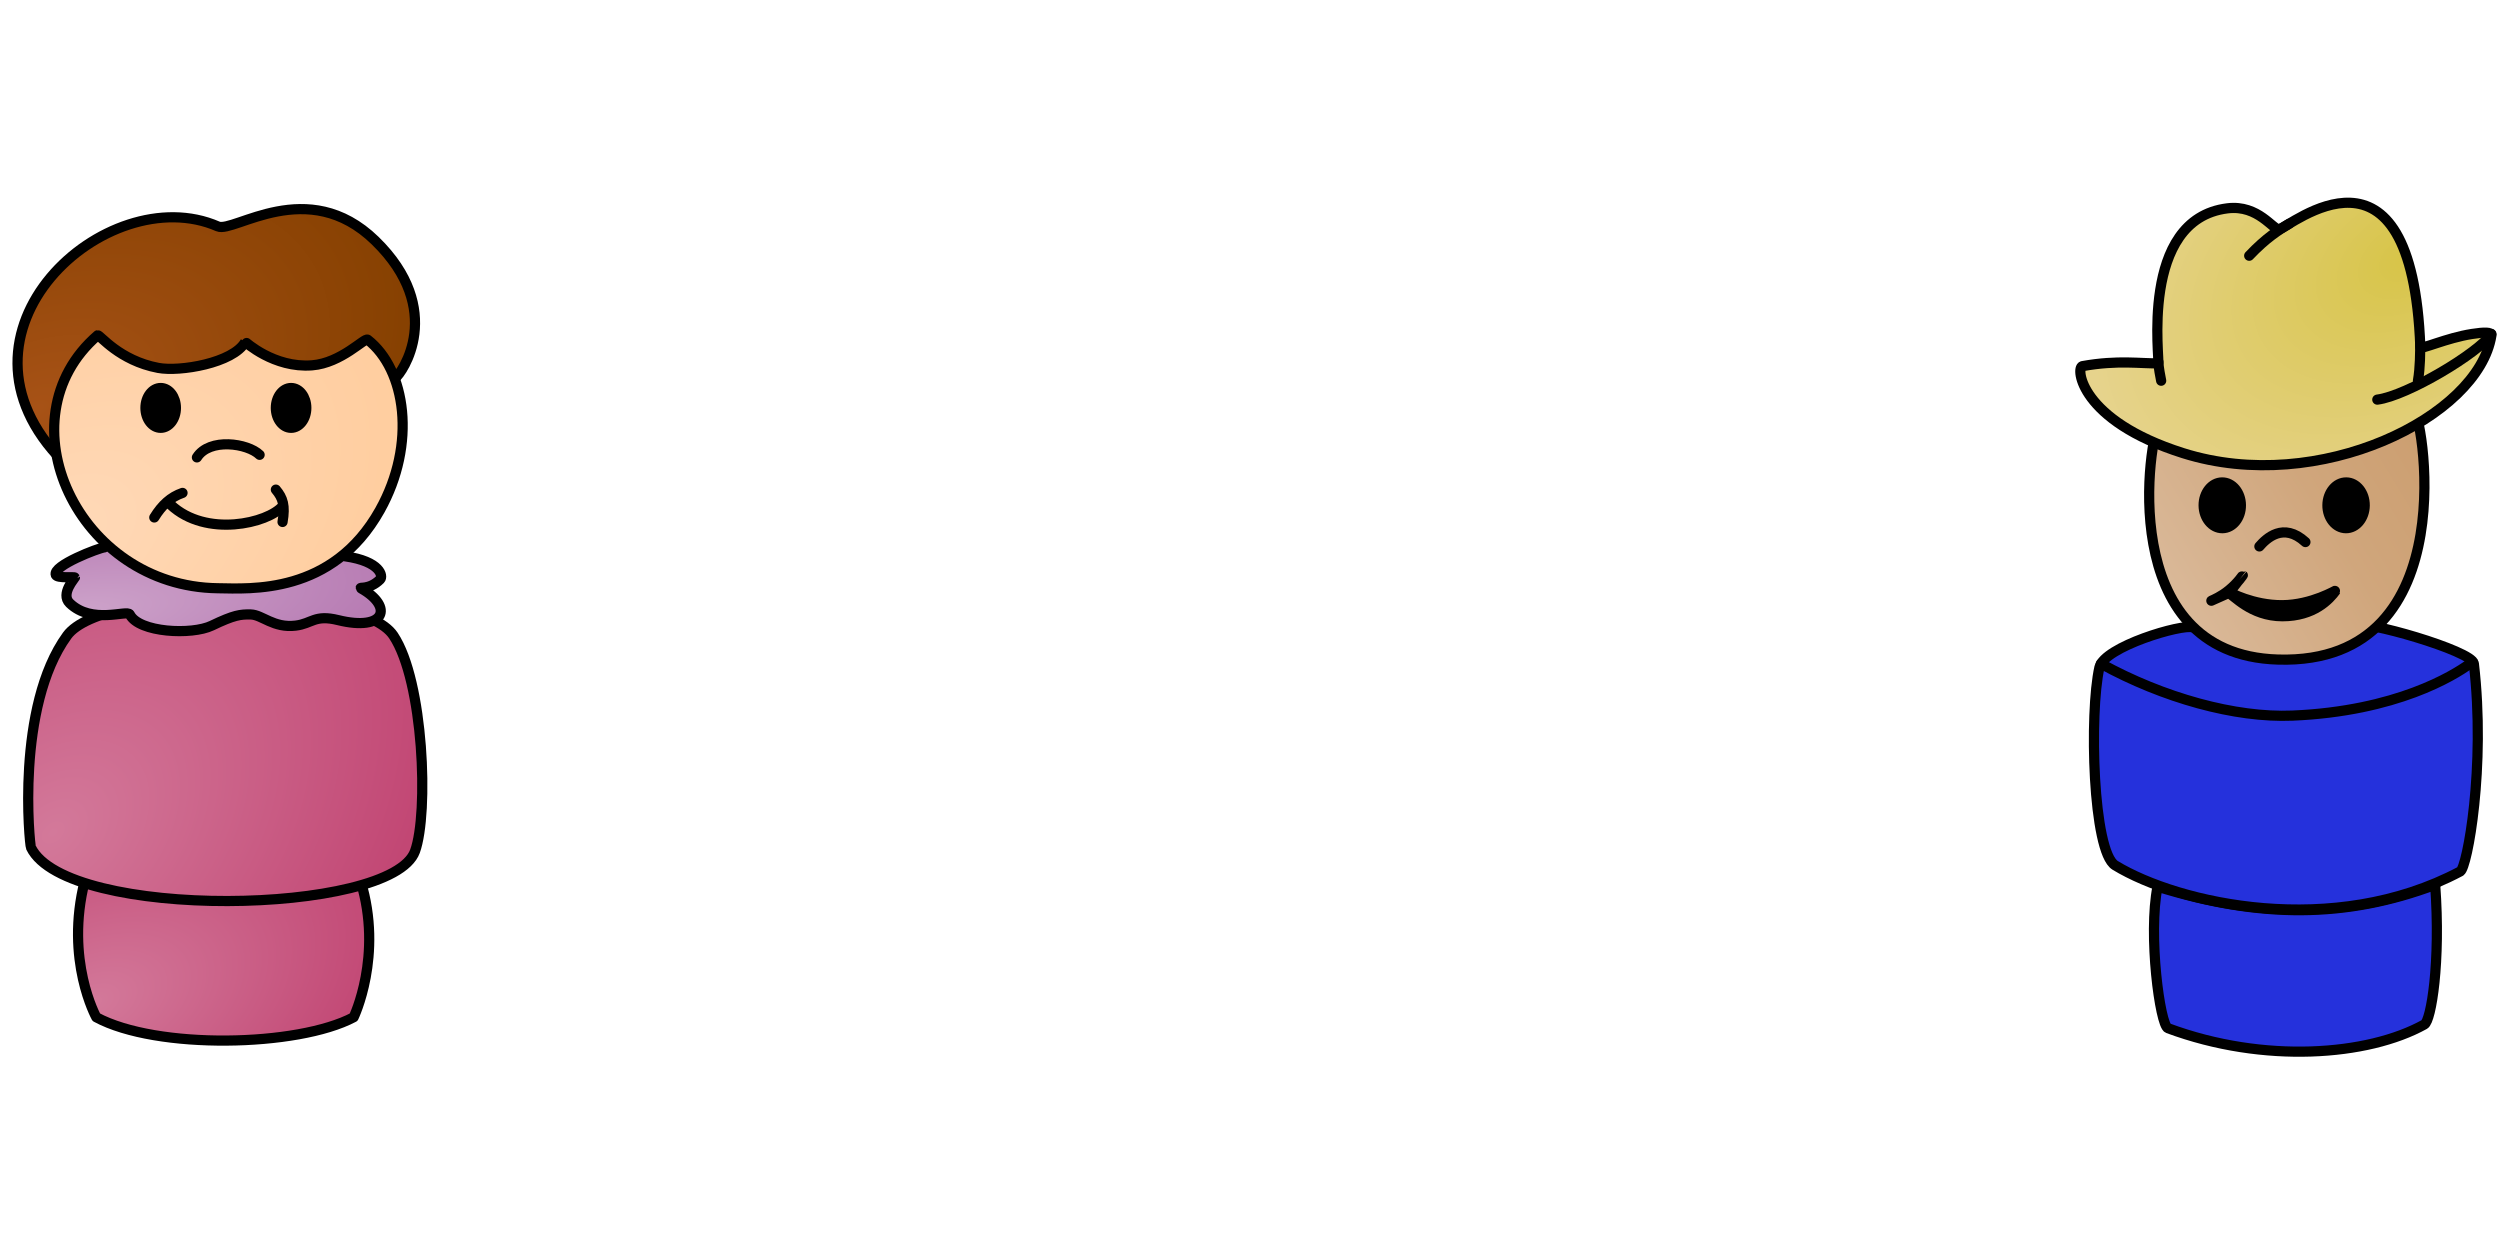 <?xml version="1.0" standalone="no"?><!DOCTYPE svg PUBLIC "-//W3C//DTD SVG 1.1//EN" "http://www.w3.org/Graphics/SVG/1.1/DTD/svg11.dtd"><svg width="100%" height="100%" viewBox="0 0 2400 1200" version="1.1" xmlns="http://www.w3.org/2000/svg" xmlns:xlink="http://www.w3.org/1999/xlink" xml:space="preserve" style="fill-rule:evenodd;clip-rule:evenodd;stroke-linecap:round;stroke-linejoin:round;stroke-miterlimit:1.414;"><g id="Layer1"><g id="Layer11"><path id="Lower Body" d="M346.233,845.943c-90.507,-22.741 -169.441,-23.701 -264.809,-0.401c-19.443,76.248 11.033,131.03 11.033,131.03c57.794,31.219 193.392,28.484 247.057,-0.022c0,0 28.553,-59.099 6.719,-130.607Z" style="fill:url(#_Radial1);stroke-width:9.78px;stroke:#000;"/><path id="Upper Body" d="M377.676,610.132c-32.719,-49.061 -278.685,-47.582 -313.24,0.01c-49.674,68.413 -35.927,200.936 -34.716,203.435c34.128,70.477 346.206,65.453 368.683,3.595c13.232,-36.415 8.487,-163.235 -20.727,-207.04Z" style="fill:url(#_Radial2);stroke-width:9.78px;stroke:#000;"/><path id="Collar" d="M100.162,525.517c-5.06,0.403 -50.149,17.516 -46.59,26.414c1.385,3.464 17.874,1.578 18.35,2.513c0.145,0.286 -14.22,15.677 -5.032,24.592c21.406,20.771 55.34,6.054 57.719,10.841c8.702,17.513 59.543,19.96 78.74,10.721c21.286,-10.244 27.515,-10.943 37.411,-10.721c10.97,0.246 21.848,13.312 43.055,10.721c15.916,-1.944 18.148,-10.883 40.771,-5.3c45.327,11.185 53.458,-12.736 22.233,-30.338c-3.331,-1.878 7.345,2.045 18.195,-8.784c2.753,-2.747 0.837,-17.208 -33.826,-22.147" style="fill:url(#_Radial3);stroke-width:9.78px;stroke:#000;"/><path id="Hair" d="M60.841,443.412c-123.697,-124.234 41.726,-272.68 148.368,-226.038c15.077,6.594 86.233,-49.314 150.887,13.584c68.39,66.533 25.619,127.764 19.411,131.821" style="fill:url(#_Radial4);stroke-width:9.78px;stroke:#000;"/><path id="Face" d="M93.743,321.869c-93.421,80.653 -19.095,241.225 115.344,242.844c30.704,0.37 109.944,6.613 155.613,-74.961c35.603,-63.595 24.893,-135.095 -11.766,-163.662c-2.825,-2.201 -25.22,22.439 -53.379,24.635c-36.596,2.854 -64.048,-22.547 -64.079,-22.494c-11.711,20.446 -62.97,28.855 -83.554,24.961c-37.596,-7.11 -55.9,-31.74 -58.179,-31.323Z" style="fill:url(#_Radial5);stroke-width:9.78px;stroke:#000;"/><path id="Nose" d="M189.043,439.104c12.058,-19.026 48.667,-13.628 60.183,-2.475" style="fill:none;stroke-width:9.78px;stroke:#000;"/><path id="Left Smile" d="M148.117,496.772c7.326,-11.889 15.697,-19.678 27.101,-23.581" style="fill:none;stroke-width:9.78px;stroke:#000;"/><path id="Lower Smile" d="M163.832,484.577c33.967,31.848 93.433,17.83 107.411,1.351" style="fill:none;stroke-width:9.78px;stroke:#000;"/><path id="Right Smile" d="M264.829,470.033c6.782,8.066 9.117,15.331 6.414,31.052" style="fill:none;stroke-width:9.78px;stroke:#000;"/><ellipse cx="154.254" cy="391.594" rx="14.623" ry="19.118" style="fill:#000;stroke-width:9.78px;stroke:#000;"/><ellipse cx="279.438" cy="391.594" rx="14.623" ry="19.118" style="fill:#000;stroke-width:9.78px;stroke:#000;"/></g><g id="Layer12"><path id="Lower Body1" d="M2071.24,851.179c-9.236,46.118 2.352,133.047 10.062,135.912c91.98,34.187 191.765,26.585 246.107,-3.605c6.414,-3.563 15.828,-59.407 10.346,-134.098c-85.773,32.107 -167.909,32.34 -266.515,1.791Z" style="fill:url(#_Radial6);stroke-width:9.78px;stroke-miterlimit:1;stroke:#000;"/><path id="Upper Body1" d="M2105.13,602.317c-10.199,-3.657 -85.244,18.511 -89.689,38.377c-9.847,44.001 -6.462,176.922 15.177,190.087c60.841,37.016 209.088,70.523 331.21,5.805c6.728,-3.566 24.654,-100.444 13.055,-199.581c-1.434,-12.252 -107.19,-42.584 -115.693,-37.005l-154.06,2.317Z" style="fill:url(#_Radial7);stroke-width:9.78px;stroke-miterlimit:1;stroke:#000;"/><path id="Face1" d="M2317.43,395.239c-11.796,15.888 -241.304,6.874 -244.573,10.99c-9.054,11.401 -44.076,222.38 114.115,226.958c184.945,5.352 136.19,-245.669 130.458,-237.948Z" style="fill:url(#_Linear8);stroke-width:9.78px;stroke-miterlimit:1;stroke:#000;"/><path id="Cowboy Hat" d="M1999.15,351.486c-6.583,1.184 -2.571,52.166 96.53,83.502c130.633,41.306 283.731,-34.978 296.055,-112.878c0.554,-3.503 -6.848,-3.334 -18.607,-1.512c-24.574,3.81 -49.499,15.536 -49.608,12.623c-8.168,-216.83 -125.416,-114.865 -135.51,-113.205c-5.89,0.968 -19.896,-23.695 -49.65,-20.022c-85.734,10.581 -64.153,148.697 -66.547,148.769c-15.904,0.481 -38.366,-3.45 -72.663,2.723Z" style="fill:url(#_Radial9);stroke-width:9.78px;stroke-miterlimit:1;stroke:#000;"/><path id="Right Eye" d="M2252.43,463.139c9.875,0.09 17.802,10.003 17.691,22.121c-0.111,12.119 -8.218,21.885 -18.092,21.794c-9.875,-0.09 -17.802,-10.002 -17.691,-22.121c0.111,-12.119 8.218,-21.884 18.092,-21.794Z" style="fill:#000;stroke-width:9.78px;stroke:#000;"/><path id="Left Eye" d="M2133.2,463.139c9.874,-0.08 17.971,9.695 18.068,21.813c0.098,12.119 -7.839,22.023 -17.714,22.102c-9.875,0.08 -17.971,-9.694 -18.069,-21.813c-0.097,-12.119 7.84,-22.022 17.715,-22.102Z" style="fill:#000;stroke-width:9.78px;stroke:#000;"/><path id="Nose1" d="M2169,524.577c6.569,-7.596 23.045,-23.658 44.204,-4.203" style="fill:none;stroke-width:9.78px;stroke-miterlimit:1;stroke:#000;"/><path id="Smile" d="M2122.9,576.692c1.888,-0.831 9.525,-4.025 17.009,-10.231c8.97,-7.439 13.121,-14.25 13.195,-14.193c0.081,0.062 -12.835,16.273 -12.835,16.273c0,0 22.544,12.643 50.804,12.447c28.26,-0.197 51.78,-14.693 51.381,-14.141c-6.121,8.466 -20.988,24.758 -51.381,24.754c-30.393,-0.003 -47.081,-20.8 -51.688,-22.272l-16.485,7.363Z" style="fill:#000;stroke-width:9.78px;stroke:#000;"/><path id="Chest Line" d="M2016.94,637.152c59.633,32.809 128.824,52.156 183.74,49.841c100.115,-4.22 154.942,-38.683 169.564,-49.189" style="fill:none;stroke-width:9.78px;stroke-miterlimit:1;stroke:#000;"/><path d="M2197.67,214.747c-9.689,5.83 -22.145,13.513 -38.442,30.746" style="fill:none;stroke-width:9.78px;stroke:#000;"/><path d="M2391.75,320.598c-12.004,18.087 -80.979,59.42 -109.537,63.04" style="fill:none;stroke-width:9.78px;stroke:#000;"/><path d="M2323.44,329.358c-0.099,8.664 0.038,23.201 -2.206,36.133" style="fill:none;stroke-width:9.78px;stroke:#000;"/><path d="M2072.05,347.424c0,4.64 2.154,15.418 2.667,18.067" style="fill:none;stroke-width:9.78px;stroke:#000;"/></g></g><defs><radialGradient id="_Radial1" cx="0" cy="0" r="1" gradientUnits="userSpaceOnUse" gradientTransform="matrix(275.317,-117.702,69.542,162.667,89.639,962.057)"><stop offset="0%" style="stop-color:#d3799a;stop-opacity:1"/><stop offset="100%" style="stop-color:#c24774;stop-opacity:1"/></radialGradient><radialGradient id="_Radial2" cx="0" cy="0" r="1" gradientUnits="userSpaceOnUse" gradientTransform="matrix(358.074,-209.623,90.446,289.704,50.983,799.844)"><stop offset="0%" style="stop-color:#d3799a;stop-opacity:1"/><stop offset="100%" style="stop-color:#c24774;stop-opacity:1"/></radialGradient><radialGradient id="_Radial3" cx="0" cy="0" r="1" gradientUnits="userSpaceOnUse" gradientTransform="matrix(285.741,-53.556,72.175,74.015,72.175,587.77)"><stop offset="0%" style="stop-color:#cda3ca;stop-opacity:1"/><stop offset="100%" style="stop-color:#b87db4;stop-opacity:1"/></radialGradient><radialGradient id="_Radial4" cx="0" cy="0" r="1" gradientUnits="userSpaceOnUse" gradientTransform="matrix(361.715,-164.455,91.366,227.281,36.688,391.914)"><stop offset="0%" style="stop-color:#a75216;stop-opacity:1"/><stop offset="100%" style="stop-color:#854000;stop-opacity:1"/></radialGradient><radialGradient id="_Radial5" cx="0" cy="0" r="1" gradientUnits="userSpaceOnUse" gradientTransform="matrix(325.72,-165.038,82.274,228.087,60.841,513.706)"><stop offset="0%" style="stop-color:#ffd9b8;stop-opacity:1"/><stop offset="100%" style="stop-color:#ffcd9e;stop-opacity:1"/></radialGradient><radialGradient id="_Radial6" cx="0" cy="0" r="1" gradientUnits="userSpaceOnUse" gradientTransform="matrix(239.851,-225.615,182.068,123.751,2285.12,914.321)"><stop offset="0%" style="stop-color:#2531dc;stop-opacity:1"/></radialGradient><radialGradient id="_Radial7" cx="0" cy="0" r="1" gradientUnits="userSpaceOnUse" gradientTransform="matrix(391.228,-244.485,181.68,290.727,2308.34,711.954)"><stop offset="0%" style="stop-color:#2531dc;stop-opacity:1"/></radialGradient><linearGradient id="_Linear8" x1="0" y1="0" x2="1" y2="0" gradientUnits="userSpaceOnUse" gradientTransform="matrix(285.684,-174.011,174.011,285.684,2057.95,568.813)"><stop offset="0%" style="stop-color:#dbbb9c;stop-opacity:1"/><stop offset="56%" style="stop-color:#d0a67c;stop-opacity:1"/><stop offset="100%" style="stop-color:#cb9d6e;stop-opacity:1"/></linearGradient><radialGradient id="_Radial9" cx="0" cy="0" r="1" gradientUnits="userSpaceOnUse" gradientTransform="matrix(-286.775,161.379,-102.49,-182.127,2314.6,246.74)"><stop offset="0%" style="stop-color:#d7c447;stop-opacity:1"/><stop offset="100%" style="stop-color:#e6d38c;stop-opacity:1"/></radialGradient></defs></svg>